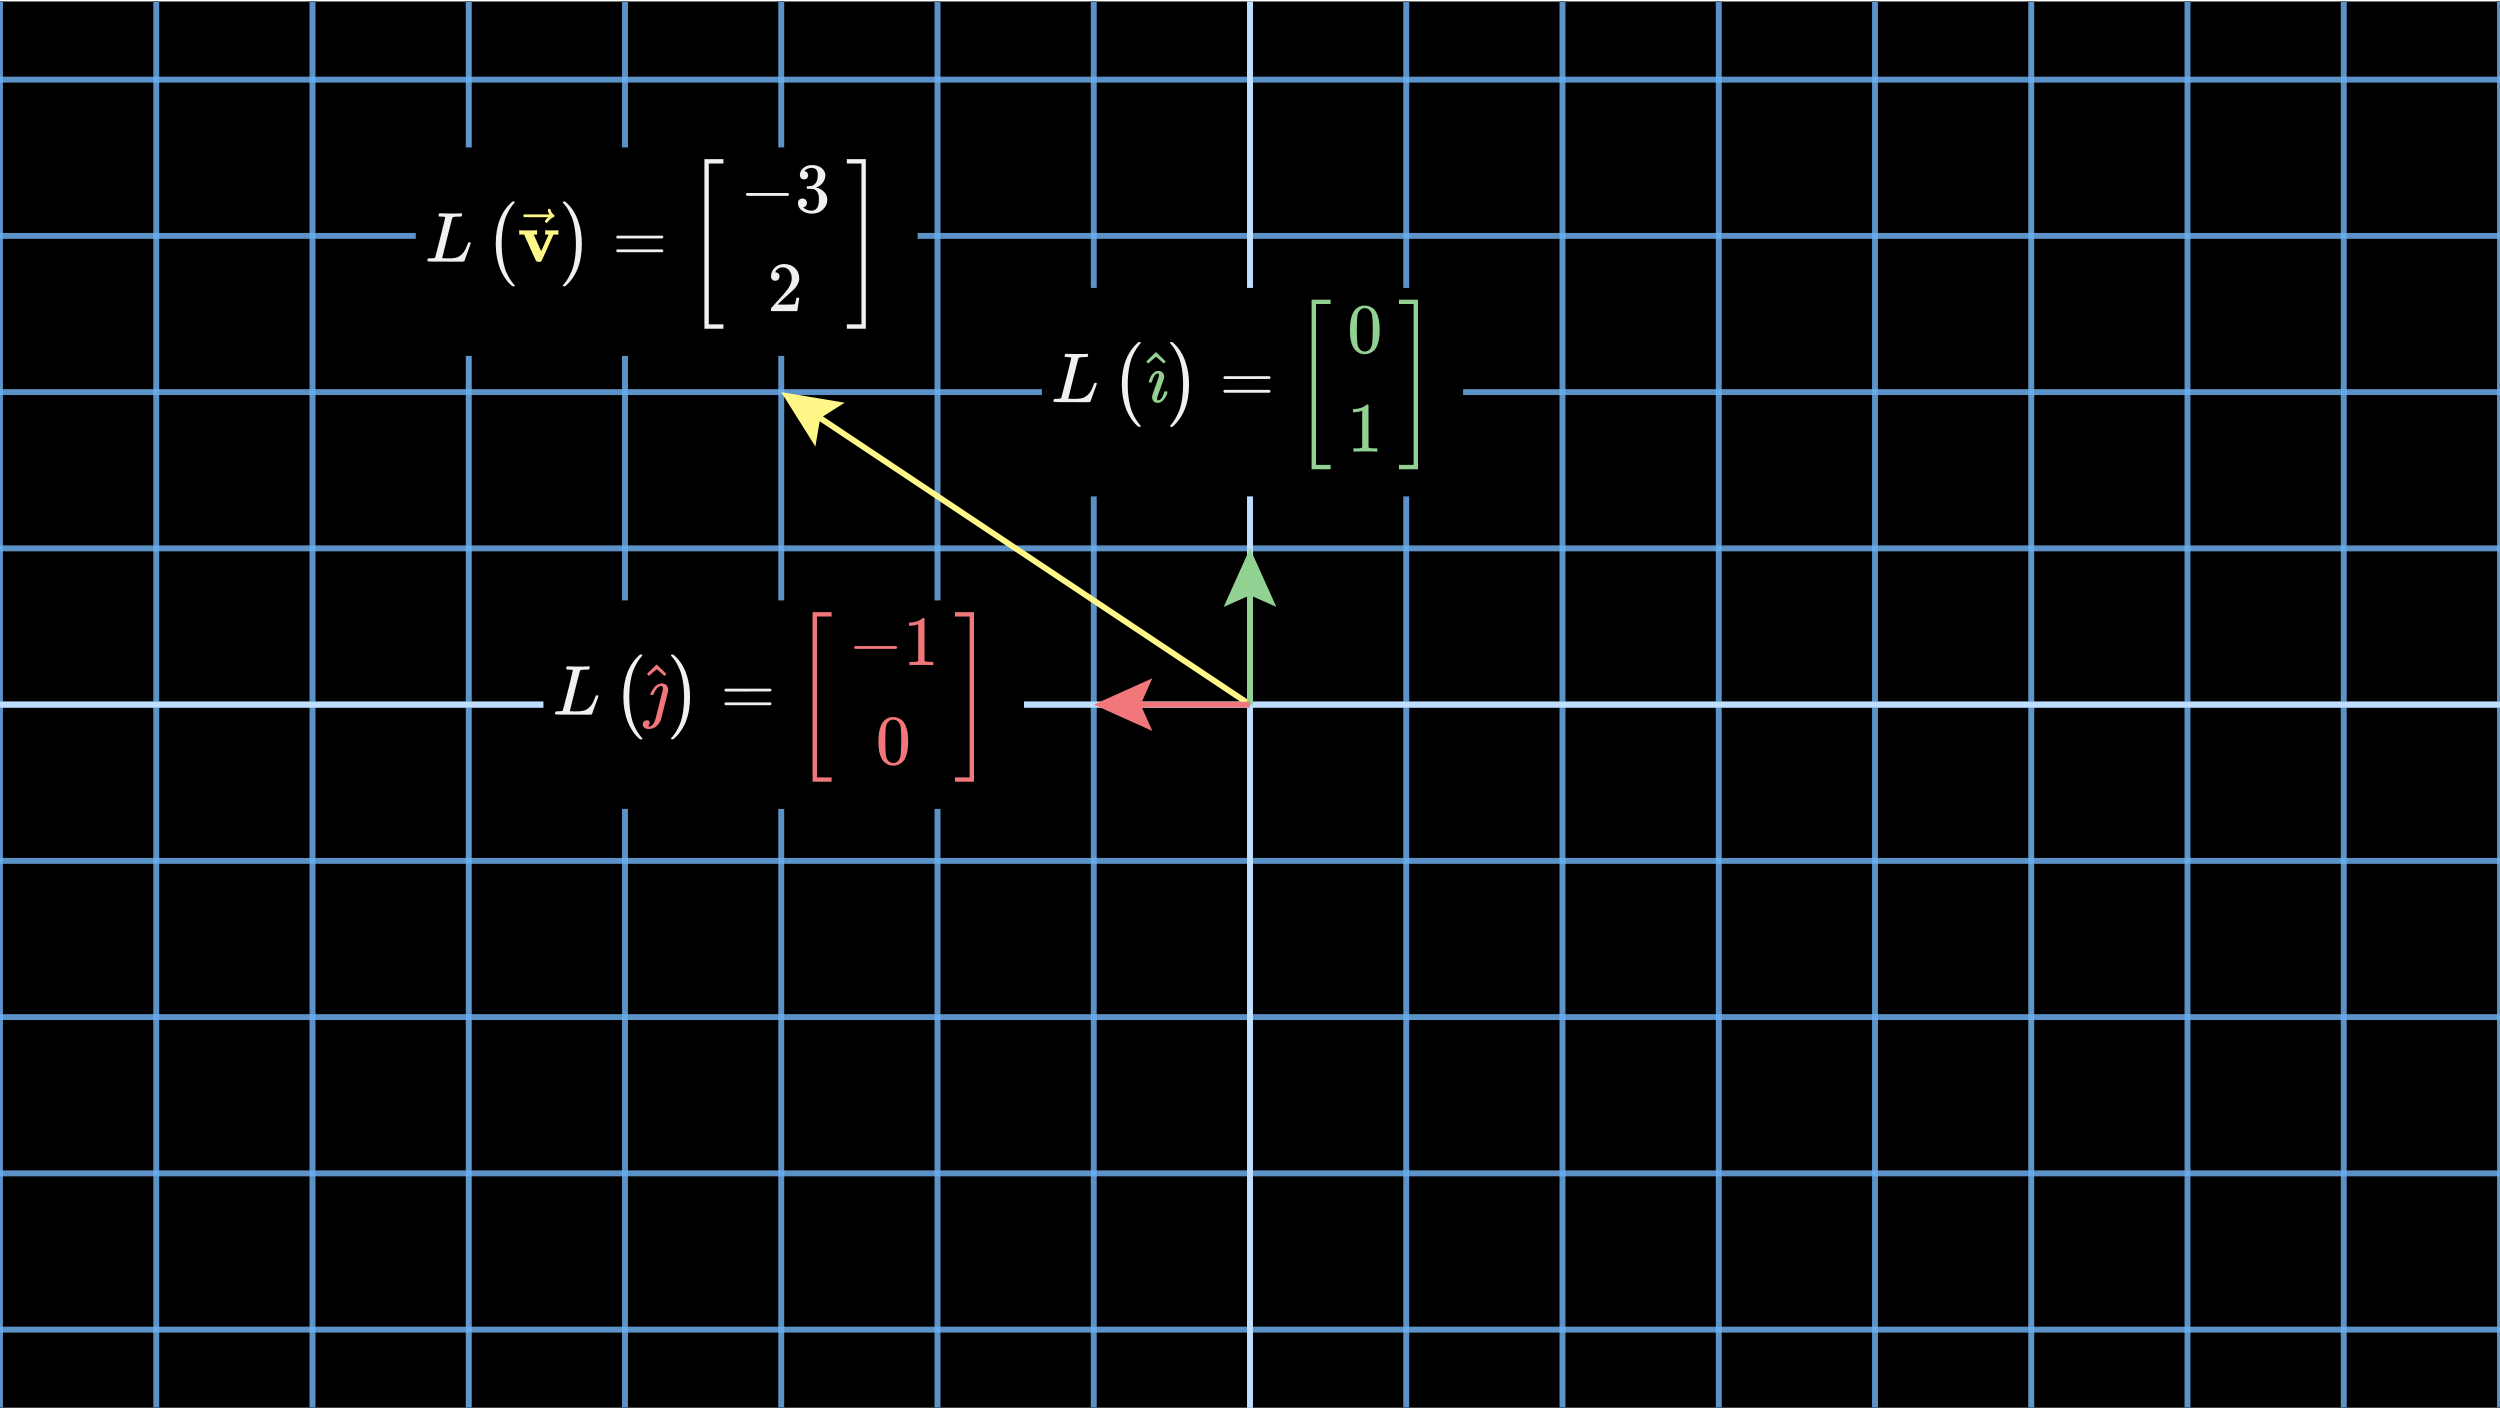 <svg width="640" height="361" viewBox="0 0 640 361" fill="none" xmlns="http://www.w3.org/2000/svg">
<g clip-path="url(#clip0_1041_24541)">
<path d="M640 0.382H0V360.382H640V0.382Z" fill="black"/>
<g clip-path="url(#clip1_1041_24541)">
<path d="M0 20.382H640" stroke="#202020" stroke-width="1.5"/>
<path d="M0 60.382H640" stroke="#202020" stroke-width="1.5"/>
<path d="M0 100.382H640" stroke="#202020" stroke-width="1.5"/>
<path d="M0 140.382H640" stroke="#202020" stroke-width="1.5"/>
<path d="M0 220.382H640" stroke="#202020" stroke-width="1.5"/>
<path d="M0 260.382H640" stroke="#202020" stroke-width="1.5"/>
<path d="M0 300.382H640" stroke="#202020" stroke-width="1.5"/>
<path d="M0 340.382H640" stroke="#202020" stroke-width="1.5"/>
<path d="M0 0.382V360.382" stroke="#202020" stroke-width="1.5"/>
<path d="M40 0.382V360.382" stroke="#202020" stroke-width="1.5"/>
<path d="M80 0.382V360.382" stroke="#202020" stroke-width="1.5"/>
<path d="M160 0.382V360.382" stroke="#202020" stroke-width="1.5"/>
<path d="M200 0.382V360.382" stroke="#202020" stroke-width="1.5"/>
<path d="M240 0.382V360.382" stroke="#202020" stroke-width="1.5"/>
<path d="M280 0.382V360.382" stroke="#202020" stroke-width="1.5"/>
<path d="M360 0.382V360.382" stroke="#202020" stroke-width="1.5"/>
<path d="M400 0.382V360.382" stroke="#202020" stroke-width="1.5"/>
<path d="M440 0.382V360.382" stroke="#202020" stroke-width="1.5"/>
<path d="M480 0.382V360.382" stroke="#202020" stroke-width="1.5"/>
<path d="M560 0.382V360.382" stroke="#202020" stroke-width="1.5"/>
<path d="M600 0.382V360.382" stroke="#202020" stroke-width="1.5"/>
<path d="M640 0.382V360.382" stroke="#202020" stroke-width="1.5"/>
<path d="M120 0.382V360.382" stroke="#303030" stroke-width="1.5"/>
<path d="M520 0.382V360.382" stroke="#303030" stroke-width="1.5"/>
<path d="M0 180.382H640" stroke="#404040" stroke-width="1.5"/>
<path d="M320 0.382V360.382" stroke="#404040" stroke-width="1.5"/>
</g>
<path d="M0 180.382H640" stroke="#808080" stroke-width="1.5"/>
<path d="M320 0.382V360.382" stroke="#808080" stroke-width="1.5"/>
<g clip-path="url(#clip2_1041_24541)">
<g opacity="0.8">
<path d="M640 1460.38L640 -1099.62" stroke="#6AB0F3" stroke-width="1.5"/>
<path d="M600 1460.38L600 -1099.62" stroke="#6AB0F3" stroke-width="1.5"/>
<path d="M560 1460.38L560 -1099.62" stroke="#6AB0F3" stroke-width="1.5"/>
<path d="M520 1460.38L520 -1099.62" stroke="#6AB0F3" stroke-width="1.5"/>
<path d="M480 1460.38L480 -1099.62" stroke="#6AB0F3" stroke-width="1.5"/>
<path d="M440 1460.38L440 -1099.62" stroke="#6AB0F3" stroke-width="1.5"/>
<path d="M400 1460.38L400 -1099.62" stroke="#6AB0F3" stroke-width="1.5"/>
<path d="M360 1460.38L360 -1099.62" stroke="#6AB0F3" stroke-width="1.5"/>
<path d="M320 1460.38L320 -1099.62" stroke="#6AB0F3" stroke-width="1.5"/>
<path d="M280 1460.38L280 -1099.62" stroke="#6AB0F3" stroke-width="1.5"/>
<path d="M240 1460.38L240 -1099.62" stroke="#6AB0F3" stroke-width="1.5"/>
<path d="M200 1460.38L200 -1099.62" stroke="#6AB0F3" stroke-width="1.5"/>
<path d="M160 1460.38L160 -1099.62" stroke="#6AB0F3" stroke-width="1.5"/>
<path d="M120 1460.38L120 -1099.62" stroke="#6AB0F3" stroke-width="1.5"/>
<path d="M80 1460.38L80 -1099.62" stroke="#6AB0F3" stroke-width="1.5"/>
<path d="M40 1460.38L40 -1099.62" stroke="#6AB0F3" stroke-width="1.5"/>
<path d="M0 1460.38L0 -1099.62" stroke="#6AB0F3" stroke-width="1.5"/>
</g>
<g opacity="0.8">
<path d="M1040 340.382L-400 340.382" stroke="#6AB0F3" stroke-width="1.5"/>
<path d="M1040 300.382L-400 300.382" stroke="#6AB0F3" stroke-width="1.5"/>
<path d="M1040 260.382L-400 260.382" stroke="#6AB0F3" stroke-width="1.5"/>
<path d="M1040 220.382L-400 220.382" stroke="#6AB0F3" stroke-width="1.5"/>
<path d="M1040 180.382L-400 180.382" stroke="#6AB0F3" stroke-width="1.5"/>
<path d="M1040 140.382L-400 140.382" stroke="#6AB0F3" stroke-width="1.5"/>
<path d="M1040 100.382L-400 100.382" stroke="#6AB0F3" stroke-width="1.5"/>
<path d="M1040 60.382L-400 60.382" stroke="#6AB0F3" stroke-width="1.5"/>
<path d="M1040 20.382L-400 20.382" stroke="#6AB0F3" stroke-width="1.5"/>
</g>
<path d="M320 -1099.62L320 1460.38" stroke="#BEDFFF" stroke-width="1.5"/>
<path d="M1040 180.382L-400 180.382" stroke="#BEDFFF" stroke-width="1.5"/>
</g>
<path d="M208.737 114.319L200 100.382L216.225 103.086L209.985 107.038L208.737 114.319Z" fill="#FFF888"/>
<path d="M320 180.382L203.328 102.601" stroke="#FFF888" stroke-width="1.5"/>
<path d="M313.25 155.382L320 140.382L326.75 155.382L320 152.382L313.25 155.382Z" fill="#92D192"/>
<path d="M320 180.382V144.382" stroke="#92D192" stroke-width="1.5"/>
<path d="M295 187.132L280 180.382L295 173.632L292 180.382L295 187.132Z" fill="#F2777A"/>
<path d="M320 180.382H284" stroke="#F2777A" stroke-width="1.5"/>
<path d="M374.545 73.71H266.719V127.076H374.545V73.71Z" fill="black"/>
<g clip-path="url(#clip3_1041_24541)">
<path d="M273.214 91.414C272.803 91.414 272.586 91.389 272.562 91.341C272.55 91.317 272.544 91.269 272.544 91.196C272.544 90.907 272.61 90.708 272.743 90.599C272.767 90.587 272.858 90.581 273.015 90.581C273.666 90.617 274.432 90.635 275.313 90.635C277.015 90.635 277.992 90.617 278.245 90.581H278.462C278.535 90.653 278.571 90.708 278.571 90.744C278.571 90.78 278.559 90.889 278.535 91.07C278.475 91.251 278.42 91.365 278.372 91.414H277.684C276.852 91.426 276.363 91.48 276.218 91.576C276.134 91.625 276.049 91.794 275.965 92.083C275.88 92.373 275.476 93.966 274.752 96.861C274.559 97.646 274.354 98.478 274.137 99.359C273.92 100.24 273.757 100.904 273.648 101.35L273.485 102.002C273.485 102.05 273.54 102.074 273.648 102.074C273.757 102.074 274.113 102.086 274.716 102.11H275.024C275.41 102.11 275.717 102.104 275.947 102.092C276.176 102.08 276.472 102.038 276.834 101.965C277.196 101.893 277.497 101.784 277.738 101.64C277.98 101.495 278.245 101.29 278.535 101.024C278.824 100.759 279.078 100.427 279.295 100.029C279.488 99.667 279.669 99.263 279.838 98.816C280.007 98.37 280.109 98.116 280.146 98.056C280.206 98.02 280.309 98.002 280.453 98.002H280.689C280.761 98.11 280.797 98.177 280.797 98.201C280.797 98.225 280.677 98.581 280.435 99.269C280.194 99.956 279.928 100.68 279.639 101.44C279.349 102.201 279.192 102.647 279.168 102.78C279.144 102.84 279.12 102.876 279.096 102.888C279.072 102.9 278.975 102.919 278.806 102.943C278.637 102.967 278.378 102.973 278.028 102.961C277.895 102.961 277.437 102.961 276.653 102.961C275.868 102.961 275.12 102.955 274.408 102.943H271.187C270.173 102.943 269.666 102.882 269.666 102.762C269.666 102.677 269.678 102.593 269.703 102.508C269.763 102.279 269.823 102.152 269.884 102.128C269.932 102.116 270.022 102.11 270.155 102.11H270.264C270.589 102.11 270.951 102.092 271.35 102.056C271.518 102.02 271.633 101.947 271.693 101.839C271.73 101.79 272.164 100.113 272.997 96.807C273.829 93.501 274.245 91.757 274.245 91.576C274.245 91.492 273.901 91.438 273.214 91.414Z" fill="#F0F0F0"/>
<path d="M287.181 98.409C287.181 93.643 288.605 90.029 291.452 87.568H291.959C292.031 87.64 292.067 87.695 292.067 87.731C292.067 87.779 291.953 87.93 291.724 88.183C291.494 88.437 291.217 88.817 290.891 89.323C290.565 89.83 290.233 90.458 289.896 91.206C289.558 91.954 289.274 92.961 289.045 94.228C288.816 95.495 288.701 96.895 288.701 98.427C288.701 99.948 288.816 101.341 289.045 102.608C289.274 103.875 289.552 104.877 289.878 105.613C290.203 106.349 290.535 106.976 290.873 107.495C291.211 108.014 291.494 108.4 291.724 108.653C291.953 108.907 292.067 109.057 292.067 109.106C292.067 109.142 292.031 109.196 291.959 109.269H291.452C291.102 108.979 290.764 108.659 290.439 108.309C290.113 107.959 289.745 107.459 289.335 106.807C288.924 106.156 288.568 105.456 288.267 104.708C287.965 103.96 287.712 103.036 287.507 101.938C287.301 100.84 287.193 99.664 287.181 98.409Z" fill="#F0F0F0"/>
<path d="M294.076 97.749C294.076 97.688 294.119 97.531 294.203 97.278C294.288 97.025 294.414 96.729 294.583 96.391C294.752 96.053 294.987 95.746 295.289 95.468C295.591 95.191 295.917 95.022 296.266 94.961H296.592C297.002 94.961 297.34 95.094 297.606 95.359C297.871 95.625 298.01 95.999 298.022 96.482C298.01 96.711 297.986 96.874 297.95 96.97C297.913 97.067 297.648 97.803 297.153 99.178C296.526 100.819 296.212 101.797 296.212 102.11C296.212 102.352 296.309 102.472 296.502 102.472C296.731 102.472 296.96 102.37 297.19 102.165C297.503 101.827 297.775 101.266 298.004 100.482C298.04 100.337 298.07 100.252 298.094 100.228C298.119 100.204 298.203 100.186 298.348 100.174H298.456C298.577 100.174 298.656 100.174 298.692 100.174C298.728 100.174 298.77 100.192 298.818 100.228C298.867 100.264 298.885 100.307 298.873 100.355C298.873 100.476 298.812 100.705 298.692 101.043C298.571 101.38 298.342 101.767 298.004 102.201C297.666 102.635 297.28 102.931 296.846 103.088C296.749 103.112 296.604 103.124 296.411 103.124C295.88 103.124 295.5 102.973 295.271 102.672C295.042 102.37 294.927 102.032 294.927 101.658C294.927 101.332 295.223 100.391 295.814 98.835C296.405 97.278 296.707 96.331 296.719 95.993C296.719 95.848 296.701 95.752 296.665 95.703C296.628 95.655 296.538 95.625 296.393 95.613C296.055 95.637 295.772 95.824 295.542 96.174C295.313 96.524 295.144 96.898 295.036 97.296C294.927 97.694 294.855 97.893 294.819 97.893C294.806 97.906 294.692 97.912 294.475 97.912H294.185C294.113 97.839 294.076 97.785 294.076 97.749Z" fill="#92D192"/>
<path d="M293.447 92.536L295.926 90.111L296.071 90.256C297.64 91.752 298.424 92.512 298.424 92.536L297.953 93.061C297.929 93.049 297.579 92.747 296.904 92.156L295.944 91.323L294.949 92.174C294.792 92.307 294.635 92.446 294.478 92.591C294.321 92.735 294.195 92.85 294.098 92.934L293.953 93.043C293.929 93.067 293.839 92.983 293.682 92.79L293.447 92.536Z" fill="#92D192"/>
<path d="M304.393 98.409C304.393 103.187 302.969 106.807 300.122 109.269H299.886C299.729 109.269 299.627 109.256 299.579 109.232C299.53 109.208 299.506 109.154 299.506 109.069C299.53 109.009 299.681 108.822 299.959 108.508C300.236 108.195 300.526 107.784 300.827 107.278C301.129 106.771 301.443 106.149 301.769 105.413C302.094 104.677 302.36 103.694 302.565 102.463C302.77 101.233 302.873 99.887 302.873 98.427C302.873 96.967 302.77 95.622 302.565 94.391C302.36 93.16 302.094 92.177 301.769 91.441C301.443 90.705 301.129 90.078 300.827 89.559C300.526 89.04 300.236 88.636 299.959 88.346C299.681 88.056 299.53 87.863 299.506 87.767C299.506 87.634 299.597 87.568 299.778 87.568H299.886H300.122C301.666 88.859 302.794 90.572 303.506 92.708C304.097 94.409 304.393 96.31 304.393 98.409Z" fill="#F0F0F0"/>
<path d="M313.202 96.662C313.202 96.506 313.286 96.385 313.455 96.3H324.984C325.165 96.397 325.256 96.518 325.256 96.662C325.256 96.795 325.171 96.91 325.002 97.006L319.247 97.024H313.491C313.298 96.964 313.202 96.843 313.202 96.662ZM313.202 100.174C313.202 99.993 313.298 99.872 313.491 99.812H325.002C325.171 99.932 325.256 100.053 325.256 100.174C325.256 100.331 325.165 100.451 324.984 100.536H313.455C313.286 100.451 313.202 100.331 313.202 100.174Z" fill="#F0F0F0"/>
<path d="M335.768 120.128V76.708H340.636V77.831H336.89V119.006H340.636V120.128H335.768Z" fill="#92D192"/>
<path d="M346.609 79.686C347.285 78.708 348.208 78.22 349.378 78.22C349.957 78.22 350.536 78.377 351.116 78.69C351.695 79.004 352.165 79.559 352.527 80.355C352.974 81.357 353.197 82.732 353.197 84.482C353.197 86.352 352.938 87.782 352.419 88.772C352.177 89.278 351.846 89.683 351.423 89.984C351.001 90.286 350.633 90.473 350.319 90.545C350.005 90.618 349.698 90.66 349.396 90.672C349.082 90.672 348.769 90.636 348.455 90.563C348.141 90.491 347.773 90.298 347.351 89.984C346.929 89.67 346.597 89.266 346.355 88.772C345.837 87.782 345.577 86.352 345.577 84.482C345.577 82.382 345.921 80.784 346.609 79.686ZM350.681 79.469C350.319 79.082 349.891 78.889 349.396 78.889C348.889 78.889 348.455 79.082 348.093 79.469C347.791 79.782 347.592 80.217 347.496 80.772C347.399 81.327 347.351 82.485 347.351 84.247C347.351 86.153 347.399 87.408 347.496 88.011C347.592 88.615 347.809 89.091 348.147 89.441C348.485 89.803 348.901 89.984 349.396 89.984C349.879 89.984 350.289 89.803 350.627 89.441C350.977 89.079 351.194 88.572 351.278 87.921C351.363 87.269 351.411 86.045 351.423 84.247C351.423 82.497 351.375 81.345 351.278 80.79C351.182 80.235 350.983 79.794 350.681 79.469Z" fill="#92D192"/>
<path d="M348.726 105.151L348.491 105.242C348.322 105.302 348.081 105.362 347.767 105.423C347.454 105.483 347.104 105.525 346.717 105.549H346.374V104.717H346.717C347.285 104.693 347.809 104.602 348.292 104.445C348.775 104.288 349.113 104.144 349.306 104.011C349.499 103.878 349.668 103.745 349.812 103.613C349.837 103.576 349.909 103.558 350.03 103.558C350.138 103.558 350.241 103.595 350.337 103.667V109.079L350.355 114.508C350.44 114.593 350.512 114.647 350.573 114.671C350.633 114.695 350.778 114.719 351.007 114.744C351.236 114.768 351.61 114.78 352.129 114.78H352.6V115.612H352.401C352.147 115.576 351.188 115.558 349.523 115.558C347.882 115.558 346.935 115.576 346.681 115.612H346.464V114.78H346.935C347.2 114.78 347.429 114.78 347.622 114.78C347.815 114.78 347.966 114.774 348.075 114.762C348.183 114.75 348.28 114.731 348.364 114.707C348.449 114.683 348.497 114.671 348.509 114.671C348.521 114.671 348.558 114.641 348.618 114.581C348.678 114.52 348.714 114.496 348.726 114.508V105.151Z" fill="#92D192"/>
<path d="M358.138 77.831V76.708H363.007V120.128H358.138V119.006H361.884V77.831H358.138Z" fill="#92D192"/>
</g>
<path d="M262.146 153.71H139.118V207.077H262.146V153.71Z" fill="black"/>
<g clip-path="url(#clip4_1041_24541)">
<path d="M145.612 171.415C145.202 171.415 144.985 171.39 144.961 171.342C144.949 171.318 144.943 171.27 144.943 171.197C144.943 170.908 145.009 170.709 145.142 170.6C145.166 170.588 145.256 170.582 145.413 170.582C146.065 170.618 146.831 170.636 147.712 170.636C149.413 170.636 150.39 170.618 150.644 170.582H150.861C150.933 170.654 150.97 170.709 150.97 170.745C150.97 170.781 150.958 170.89 150.933 171.071C150.873 171.252 150.819 171.366 150.771 171.415H150.083C149.25 171.427 148.762 171.481 148.617 171.577C148.532 171.626 148.448 171.795 148.363 172.084C148.279 172.374 147.875 173.967 147.151 176.862C146.958 177.647 146.753 178.479 146.535 179.36C146.318 180.241 146.155 180.904 146.047 181.351L145.884 182.002C145.884 182.051 145.938 182.075 146.047 182.075C146.155 182.075 146.511 182.087 147.115 182.111H147.422C147.808 182.111 148.116 182.105 148.345 182.093C148.575 182.081 148.87 182.039 149.232 181.966C149.594 181.894 149.896 181.785 150.137 181.641C150.378 181.496 150.644 181.291 150.933 181.025C151.223 180.76 151.476 180.428 151.694 180.03C151.887 179.668 152.068 179.264 152.237 178.817C152.405 178.371 152.508 178.117 152.544 178.057C152.605 178.021 152.707 178.003 152.852 178.003H153.087C153.16 178.111 153.196 178.178 153.196 178.202C153.196 178.226 153.075 178.582 152.834 179.27C152.592 179.957 152.327 180.681 152.037 181.441C151.748 182.202 151.591 182.648 151.567 182.781C151.543 182.841 151.519 182.877 151.494 182.889C151.47 182.901 151.374 182.92 151.205 182.944C151.036 182.968 150.777 182.974 150.427 182.962C150.294 182.962 149.835 182.962 149.051 182.962C148.267 182.962 147.519 182.956 146.807 182.944H143.585C142.572 182.944 142.065 182.883 142.065 182.763C142.065 182.678 142.077 182.594 142.101 182.509C142.161 182.28 142.222 182.153 142.282 182.129C142.33 182.117 142.421 182.111 142.554 182.111H142.662C142.988 182.111 143.35 182.093 143.748 182.057C143.917 182.021 144.032 181.948 144.092 181.84C144.128 181.791 144.563 180.114 145.395 176.808C146.228 173.502 146.644 171.758 146.644 171.577C146.644 171.493 146.3 171.439 145.612 171.415Z" fill="#F0F0F0"/>
<path d="M159.579 178.41C159.579 173.644 161.003 170.03 163.851 167.568H164.357C164.43 167.641 164.466 167.695 164.466 167.731C164.466 167.78 164.351 167.93 164.122 168.184C163.893 168.437 163.615 168.817 163.29 169.324C162.964 169.831 162.632 170.458 162.294 171.206C161.956 171.954 161.673 172.962 161.443 174.229C161.214 175.496 161.1 176.895 161.1 178.428C161.1 179.948 161.214 181.342 161.443 182.609C161.673 183.876 161.95 184.877 162.276 185.613C162.602 186.349 162.934 186.977 163.271 187.495C163.609 188.014 163.893 188.4 164.122 188.654C164.351 188.907 164.466 189.058 164.466 189.106C164.466 189.142 164.43 189.197 164.357 189.269H163.851C163.501 188.979 163.163 188.66 162.837 188.31C162.511 187.96 162.143 187.459 161.733 186.808C161.323 186.156 160.967 185.456 160.665 184.708C160.364 183.96 160.11 183.037 159.905 181.939C159.7 180.841 159.591 179.665 159.579 178.41Z" fill="#F0F0F0"/>
<path d="M166.475 177.803C166.475 177.803 166.475 177.785 166.475 177.749C166.475 177.713 166.511 177.604 166.584 177.423C166.656 177.242 166.777 177.013 166.946 176.736C167.115 176.458 167.308 176.181 167.525 175.903C167.742 175.626 168.025 175.402 168.375 175.233C168.725 175.064 169.087 174.968 169.461 174.944C169.86 174.968 170.222 175.101 170.547 175.342C170.873 175.583 171.036 176.006 171.036 176.609V176.935L170.149 180.518C170.016 181.025 169.866 181.61 169.697 182.274C169.528 182.938 169.407 183.432 169.335 183.758C169.262 184.084 169.214 184.253 169.19 184.265C168.985 184.868 168.605 185.411 168.05 185.894C167.495 186.376 166.843 186.624 166.095 186.636C165.54 186.636 165.124 186.497 164.846 186.219C164.641 186.014 164.538 185.767 164.538 185.477C164.538 185.14 164.647 184.874 164.864 184.681C165.081 184.488 165.329 184.385 165.606 184.373C165.86 184.373 166.041 184.446 166.149 184.591C166.258 184.735 166.318 184.874 166.33 185.007C166.33 185.393 166.161 185.707 165.823 185.948L165.914 185.966H166.185H166.204C166.831 185.966 167.344 185.405 167.742 184.283C167.778 184.174 168.098 182.919 168.701 180.518C169.304 178.117 169.624 176.832 169.66 176.663C169.672 176.591 169.679 176.452 169.679 176.247C169.679 176.102 169.672 175.994 169.66 175.921C169.648 175.849 169.612 175.782 169.552 175.722C169.492 175.662 169.401 175.626 169.28 175.613C168.967 175.613 168.635 175.776 168.285 176.102C168.068 176.319 167.887 176.567 167.742 176.844C167.597 177.122 167.483 177.357 167.398 177.55C167.314 177.743 167.259 177.852 167.235 177.876C167.211 177.9 167.096 177.912 166.891 177.912H166.584C166.511 177.84 166.475 177.785 166.475 177.749V177.803Z" fill="#F2777A"/>
<path d="M165.624 172.519L168.104 170.093L168.249 170.238C169.817 171.734 170.602 172.494 170.602 172.519L170.131 173.043C170.107 173.031 169.757 172.73 169.081 172.139L168.122 171.306L167.127 172.157C166.97 172.289 166.813 172.428 166.656 172.573C166.499 172.718 166.372 172.832 166.276 172.917L166.131 173.025C166.107 173.049 166.017 172.965 165.86 172.772L165.624 172.519Z" fill="#F2777A"/>
<path d="M176.647 178.41C176.647 183.188 175.223 186.808 172.375 189.269H172.14C171.983 189.269 171.881 189.257 171.832 189.233C171.784 189.209 171.76 189.154 171.76 189.07C171.784 189.01 171.935 188.823 172.212 188.509C172.49 188.195 172.779 187.785 173.081 187.278C173.383 186.771 173.697 186.15 174.022 185.414C174.348 184.678 174.614 183.695 174.819 182.464C175.024 181.233 175.126 179.888 175.126 178.428C175.126 176.968 175.024 175.622 174.819 174.392C174.614 173.161 174.348 172.178 174.022 171.442C173.697 170.706 173.383 170.078 173.081 169.559C172.779 169.04 172.49 168.636 172.212 168.347C171.935 168.057 171.784 167.864 171.76 167.767C171.76 167.635 171.85 167.568 172.031 167.568H172.14H172.375C173.92 168.859 175.048 170.573 175.76 172.708C176.351 174.41 176.647 176.31 176.647 178.41Z" fill="#F0F0F0"/>
<path d="M185.455 176.663C185.455 176.506 185.54 176.385 185.709 176.301H197.238C197.419 176.397 197.509 176.518 197.509 176.663C197.509 176.796 197.425 176.91 197.256 177.007L191.5 177.025H185.745C185.552 176.965 185.455 176.844 185.455 176.663ZM185.455 180.174C185.455 179.993 185.552 179.873 185.745 179.812H197.256C197.425 179.933 197.509 180.053 197.509 180.174C197.509 180.331 197.419 180.452 197.238 180.536H185.709C185.54 180.452 185.455 180.331 185.455 180.174Z" fill="#F0F0F0"/>
<path d="M208.021 200.128V156.709H212.89V157.831H209.143V199.006H212.89V200.128H208.021Z" fill="#F2777A"/>
<path d="M218.645 165.985C218.645 165.985 218.645 165.906 218.645 165.749C218.645 165.592 218.73 165.472 218.899 165.387H229.414C229.595 165.484 229.686 165.605 229.686 165.749C229.686 165.894 229.595 166.015 229.414 166.111H218.899C218.73 166.027 218.645 165.906 218.645 165.749V165.985Z" fill="#F2777A"/>
<path d="M235.061 159.813L234.826 159.903C234.657 159.964 234.416 160.024 234.102 160.084C233.788 160.145 233.438 160.187 233.052 160.211H232.708V159.378H233.052C233.619 159.354 234.144 159.264 234.627 159.107C235.109 158.95 235.447 158.805 235.64 158.672C235.833 158.54 236.002 158.407 236.147 158.274C236.171 158.238 236.244 158.22 236.364 158.22C236.473 158.22 236.575 158.256 236.672 158.329V163.74L236.69 169.17C236.774 169.254 236.847 169.309 236.907 169.333C236.968 169.357 237.112 169.381 237.342 169.405C237.571 169.429 237.945 169.441 238.464 169.441H238.934V170.274H238.735C238.482 170.238 237.523 170.22 235.857 170.22C234.216 170.22 233.269 170.238 233.016 170.274H232.799V169.441H233.269C233.535 169.441 233.764 169.441 233.957 169.441C234.15 169.441 234.301 169.435 234.41 169.423C234.518 169.411 234.615 169.393 234.699 169.369C234.784 169.345 234.832 169.333 234.844 169.333C234.856 169.333 234.892 169.303 234.953 169.242C235.013 169.182 235.049 169.158 235.061 169.17V159.813Z" fill="#F2777A"/>
<path d="M225.903 185.025C226.579 184.047 227.502 183.559 228.672 183.559C229.251 183.559 229.831 183.716 230.41 184.029C230.989 184.343 231.459 184.898 231.821 185.694C232.268 186.696 232.491 188.071 232.491 189.821C232.491 191.691 232.232 193.121 231.713 194.11C231.471 194.617 231.14 195.021 230.717 195.323C230.295 195.625 229.927 195.812 229.613 195.884C229.3 195.956 228.992 195.999 228.69 196.011C228.377 196.011 228.063 195.975 227.749 195.902C227.435 195.83 227.067 195.637 226.645 195.323C226.223 195.009 225.891 194.605 225.65 194.11C225.131 193.121 224.871 191.691 224.871 189.821C224.871 187.721 225.215 186.123 225.903 185.025ZM229.975 184.807C229.613 184.421 229.185 184.228 228.69 184.228C228.183 184.228 227.749 184.421 227.387 184.807C227.085 185.121 226.886 185.556 226.79 186.111C226.693 186.666 226.645 187.824 226.645 189.586C226.645 191.492 226.693 192.747 226.79 193.35C226.886 193.953 227.104 194.43 227.441 194.78C227.779 195.142 228.196 195.323 228.69 195.323C229.173 195.323 229.583 195.142 229.921 194.78C230.271 194.418 230.488 193.911 230.573 193.26C230.657 192.608 230.705 191.383 230.717 189.586C230.717 187.836 230.669 186.684 230.573 186.129C230.476 185.574 230.277 185.133 229.975 184.807Z" fill="#F2777A"/>
<path d="M244.473 157.831V156.709H249.341V200.128H244.473V199.006H248.219V157.831H244.473Z" fill="#F2777A"/>
</g>
<path d="M234.911 37.738H106.445V91.107H234.911V37.738Z" fill="black"/>
<g clip-path="url(#clip5_1041_24541)">
<path d="M112.94 55.444C112.53 55.444 112.313 55.42 112.289 55.371C112.277 55.347 112.271 55.299 112.271 55.227C112.271 54.937 112.337 54.738 112.47 54.629C112.494 54.617 112.584 54.611 112.741 54.611C113.393 54.647 114.159 54.665 115.04 54.665C116.741 54.665 117.719 54.647 117.972 54.611H118.189C118.262 54.684 118.298 54.738 118.298 54.774C118.298 54.81 118.286 54.919 118.262 55.1C118.201 55.281 118.147 55.395 118.099 55.444H117.411C116.578 55.456 116.09 55.51 115.945 55.607C115.86 55.655 115.776 55.824 115.691 56.113C115.607 56.403 115.203 57.996 114.479 60.892C114.286 61.676 114.081 62.509 113.863 63.39C113.646 64.27 113.483 64.934 113.375 65.381L113.212 66.032C113.212 66.081 113.266 66.105 113.375 66.105C113.483 66.105 113.839 66.117 114.443 66.141H114.75C115.136 66.141 115.444 66.135 115.673 66.123C115.903 66.111 116.198 66.068 116.56 65.996C116.922 65.924 117.224 65.815 117.465 65.67C117.707 65.525 117.972 65.32 118.262 65.055C118.551 64.789 118.805 64.457 119.022 64.059C119.215 63.697 119.396 63.293 119.565 62.847C119.734 62.4 119.836 62.147 119.873 62.086C119.933 62.05 120.035 62.032 120.18 62.032H120.416C120.488 62.141 120.524 62.207 120.524 62.231C120.524 62.255 120.403 62.611 120.162 63.299C119.921 63.987 119.655 64.711 119.366 65.471C119.076 66.231 118.919 66.678 118.895 66.811C118.871 66.871 118.847 66.907 118.823 66.919C118.799 66.931 118.702 66.949 118.533 66.973C118.364 66.998 118.105 67.004 117.755 66.992C117.622 66.992 117.164 66.992 116.379 66.992C115.595 66.992 114.847 66.986 114.135 66.973H110.913C109.899 66.973 109.393 66.913 109.393 66.792C109.393 66.708 109.405 66.624 109.429 66.539C109.489 66.31 109.55 66.183 109.61 66.159C109.658 66.147 109.749 66.141 109.881 66.141H109.99C110.316 66.141 110.678 66.123 111.076 66.087C111.245 66.05 111.36 65.978 111.42 65.869C111.456 65.821 111.89 64.144 112.723 60.837C113.556 57.531 113.972 55.788 113.972 55.607C113.972 55.522 113.628 55.468 112.94 55.444Z" fill="#F0F0F0"/>
<path d="M126.908 62.439C126.908 57.673 128.332 54.059 131.18 51.597H131.686C131.759 51.67 131.795 51.724 131.795 51.76C131.795 51.809 131.68 51.959 131.451 52.213C131.222 52.466 130.944 52.846 130.619 53.353C130.293 53.86 129.961 54.487 129.623 55.236C129.285 55.984 129.002 56.991 128.772 58.258C128.543 59.525 128.428 60.925 128.428 62.457C128.428 63.978 128.543 65.371 128.772 66.638C129.002 67.906 129.279 68.907 129.605 69.643C129.931 70.379 130.263 71.007 130.6 71.525C130.938 72.044 131.222 72.43 131.451 72.684C131.68 72.937 131.795 73.088 131.795 73.136C131.795 73.173 131.759 73.227 131.686 73.299H131.18C130.83 73.01 130.492 72.69 130.166 72.34C129.84 71.99 129.472 71.489 129.062 70.838C128.652 70.186 128.296 69.486 127.994 68.738C127.692 67.99 127.439 67.067 127.234 65.969C127.029 64.871 126.92 63.694 126.908 62.439Z" fill="#F0F0F0"/>
<path d="M139.705 58.937C139.85 58.973 140.417 58.991 141.406 58.991C142.287 58.991 142.764 58.973 142.836 58.937H142.945V60.059H141.678L139.85 64.15C139.113 65.815 138.691 66.72 138.583 66.865C138.486 66.986 138.371 67.046 138.239 67.046C138.214 67.046 138.172 67.046 138.112 67.046C138.052 67.046 137.991 67.04 137.931 67.028H137.659C137.478 67.028 137.334 66.937 137.225 66.756C137.116 66.575 136.857 66.032 136.447 65.127C136.266 64.729 136.121 64.403 136.012 64.15L134.184 60.059H132.917V58.937H133.062C133.243 58.973 133.913 58.991 135.071 58.991C136.362 58.991 137.116 58.973 137.334 58.937H137.497V60.059H136.628L137.587 62.195C138.202 63.583 138.528 64.277 138.564 64.277C138.564 64.264 138.872 63.571 139.488 62.195C140.103 60.819 140.423 60.114 140.447 60.077C140.447 60.065 140.302 60.059 140.012 60.059H139.578V58.937H139.705Z" fill="#FFF888"/>
<path d="M140.239 53.815C140.239 53.718 140.269 53.634 140.329 53.561C140.39 53.489 140.48 53.453 140.601 53.453C140.685 53.453 140.758 53.483 140.818 53.543C140.878 53.592 140.939 53.706 140.999 53.887C141.12 54.334 141.367 54.678 141.741 54.919C141.874 55.003 141.94 55.112 141.94 55.245C141.94 55.353 141.922 55.426 141.886 55.462C141.85 55.498 141.765 55.552 141.632 55.625C141.114 55.89 140.661 56.27 140.275 56.765C140.251 56.789 140.221 56.825 140.184 56.874C140.148 56.922 140.118 56.958 140.094 56.982C140.07 57.007 140.04 57.019 140.003 57.019C139.967 57.019 139.925 57.025 139.877 57.037C139.792 57.037 139.714 57.007 139.641 56.946C139.569 56.886 139.527 56.795 139.515 56.675C139.515 56.445 139.798 56.089 140.365 55.607H137.27L134.175 55.589C134.018 55.48 133.94 55.365 133.94 55.245C133.94 55.16 134.018 55.04 134.175 54.883H140.673C140.383 54.424 140.239 54.068 140.239 53.815Z" fill="#FFF888"/>
<path d="M148.954 62.439C148.954 67.218 147.53 70.838 144.682 73.299H144.447C144.29 73.299 144.187 73.287 144.139 73.263C144.091 73.239 144.067 73.185 144.067 73.1C144.091 73.04 144.242 72.853 144.519 72.539C144.797 72.225 145.086 71.815 145.388 71.308C145.69 70.802 146.004 70.18 146.329 69.444C146.655 68.708 146.921 67.725 147.126 66.494C147.331 65.263 147.433 63.917 147.433 62.457C147.433 60.997 147.331 59.652 147.126 58.421C146.921 57.19 146.655 56.207 146.329 55.471C146.004 54.735 145.69 54.107 145.388 53.588C145.086 53.07 144.797 52.665 144.519 52.376C144.242 52.086 144.091 51.893 144.067 51.797C144.067 51.664 144.157 51.597 144.338 51.597H144.447H144.682C146.227 52.889 147.355 54.602 148.067 56.738C148.658 58.439 148.954 60.34 148.954 62.439Z" fill="#F0F0F0"/>
<path d="M157.763 60.693C157.763 60.536 157.848 60.415 158.016 60.331H169.546C169.727 60.427 169.818 60.548 169.818 60.693C169.818 60.825 169.733 60.94 169.564 61.036L163.808 61.054H158.053C157.86 60.994 157.763 60.873 157.763 60.693ZM157.763 64.204C157.763 64.023 157.86 63.902 158.053 63.842H169.564C169.733 63.963 169.818 64.083 169.818 64.204C169.818 64.361 169.727 64.481 169.546 64.566H158.016C157.848 64.481 157.763 64.361 157.763 64.204Z" fill="#F0F0F0"/>
<path d="M180.33 84.159V40.737H185.199V41.859H181.452V83.037H185.199V84.159H180.33Z" fill="#F0F0F0"/>
<path d="M190.955 50.013C190.955 50.013 190.955 49.935 190.955 49.778C190.955 49.621 191.039 49.501 191.208 49.416H201.724C201.905 49.513 201.996 49.633 201.996 49.778C201.996 49.923 201.905 50.044 201.724 50.14H191.208C191.039 50.056 190.955 49.935 190.955 49.778V50.013Z" fill="#F0F0F0"/>
<path d="M205.815 45.923C205.489 45.923 205.236 45.82 205.055 45.615C204.874 45.41 204.777 45.144 204.765 44.819C204.765 44.155 205.055 43.564 205.634 43.045C206.213 42.526 206.913 42.267 207.734 42.267C208.156 42.267 208.421 42.273 208.53 42.285C209.423 42.429 210.105 42.749 210.575 43.244C211.046 43.739 211.287 44.276 211.299 44.855C211.299 45.482 211.094 46.092 210.684 46.683C210.274 47.274 209.706 47.703 208.982 47.968L208.928 48.004C208.928 48.016 208.982 48.034 209.091 48.059C209.2 48.083 209.375 48.137 209.616 48.221C209.857 48.306 210.087 48.432 210.304 48.602C211.293 49.241 211.788 50.086 211.788 51.136C211.788 52.089 211.414 52.921 210.666 53.633C209.918 54.345 208.97 54.701 207.824 54.701C206.859 54.701 206.026 54.442 205.326 53.923C204.626 53.404 204.276 52.746 204.276 51.95C204.276 51.612 204.385 51.341 204.602 51.136C204.819 50.93 205.091 50.822 205.417 50.81C205.755 50.81 206.032 50.918 206.249 51.136C206.467 51.353 206.575 51.624 206.575 51.95C206.575 52.083 206.557 52.203 206.521 52.312C206.485 52.421 206.442 52.517 206.394 52.602C206.346 52.686 206.28 52.758 206.195 52.819C206.111 52.879 206.038 52.927 205.978 52.964C205.918 53 205.857 53.024 205.797 53.036C205.737 53.048 205.688 53.066 205.652 53.09L205.58 53.108C206.195 53.651 206.943 53.923 207.824 53.923C208.488 53.923 208.989 53.603 209.326 52.964C209.532 52.565 209.634 51.956 209.634 51.136V50.773C209.634 49.627 209.248 48.861 208.476 48.475C208.295 48.402 207.927 48.36 207.372 48.348L206.611 48.33L206.557 48.294C206.533 48.258 206.521 48.161 206.521 48.004C206.521 47.787 206.569 47.678 206.666 47.678C207.004 47.678 207.353 47.648 207.715 47.588C208.126 47.528 208.5 47.274 208.838 46.828C209.176 46.381 209.344 45.706 209.344 44.8V44.656C209.344 43.968 209.133 43.491 208.711 43.226C208.446 43.057 208.162 42.972 207.86 42.972C207.474 42.972 207.118 43.039 206.792 43.172C206.467 43.304 206.237 43.443 206.105 43.588C205.972 43.733 205.905 43.805 205.905 43.805H205.96C205.996 43.817 206.044 43.829 206.105 43.841C206.165 43.853 206.225 43.883 206.286 43.932C206.346 43.98 206.418 44.022 206.503 44.058C206.587 44.095 206.648 44.161 206.684 44.258C206.72 44.354 206.768 44.444 206.829 44.529C206.889 44.613 206.907 44.734 206.883 44.891C206.883 45.156 206.798 45.392 206.629 45.597C206.461 45.802 206.189 45.911 205.815 45.923Z" fill="#F0F0F0"/>
<path d="M198.448 71.878C198.122 71.878 197.863 71.77 197.67 71.552C197.477 71.335 197.38 71.07 197.38 70.756C197.38 69.899 197.7 69.157 198.34 68.53C198.979 67.902 199.776 67.588 200.729 67.588C201.827 67.588 202.744 67.926 203.48 68.602C204.216 69.278 204.59 70.153 204.602 71.227C204.602 71.745 204.482 72.24 204.24 72.711C203.999 73.181 203.709 73.592 203.371 73.942C203.034 74.291 202.551 74.738 201.923 75.281C201.489 75.655 200.886 76.21 200.113 76.946L199.046 77.96L200.421 77.978C202.316 77.978 203.323 77.948 203.444 77.887C203.528 77.863 203.673 77.326 203.878 76.276V76.222H204.602V76.276C204.59 76.313 204.512 76.862 204.367 77.924C204.222 78.985 204.132 79.54 204.095 79.589V79.643H197.38V79.299V79.082C197.38 78.998 197.417 78.907 197.489 78.811C197.561 78.714 197.742 78.503 198.032 78.177C198.382 77.791 198.684 77.453 198.937 77.163C199.046 77.043 199.251 76.82 199.552 76.494C199.854 76.168 200.059 75.945 200.168 75.824C200.276 75.703 200.451 75.504 200.693 75.227C200.934 74.949 201.103 74.744 201.199 74.611C201.296 74.478 201.435 74.297 201.616 74.068C201.797 73.839 201.923 73.646 201.996 73.489C202.068 73.332 202.159 73.157 202.267 72.964C202.376 72.771 202.454 72.578 202.503 72.385C202.551 72.192 202.593 72.011 202.629 71.842C202.666 71.673 202.684 71.474 202.684 71.245C202.684 70.484 202.479 69.827 202.068 69.272C201.658 68.717 201.073 68.439 200.313 68.439C199.914 68.439 199.564 68.542 199.263 68.747C198.961 68.952 198.75 69.151 198.629 69.344C198.509 69.537 198.448 69.652 198.448 69.688C198.448 69.7 198.478 69.706 198.539 69.706C198.756 69.706 198.979 69.791 199.208 69.96C199.438 70.129 199.552 70.406 199.552 70.792C199.552 71.094 199.456 71.347 199.263 71.552C199.07 71.757 198.798 71.866 198.448 71.878Z" fill="#F0F0F0"/>
<path d="M216.784 41.859V40.737H221.652V84.159H216.784V83.037H220.53V41.859H216.784Z" fill="#F0F0F0"/>
</g>
</g>
<defs>
<clipPath id="clip0_1041_24541">
<rect width="640" height="360" fill="white" transform="translate(0 0.382)"/>
</clipPath>
<clipPath id="clip1_1041_24541">
<rect width="640" height="360" fill="white" transform="translate(0 0.382)"/>
</clipPath>
<clipPath id="clip2_1041_24541">
<rect width="2560" height="1440" fill="white" transform="translate(-960 -539.618)"/>
</clipPath>
<clipPath id="clip3_1041_24541">
<rect width="98.408" height="43.44" fill="white" transform="translate(269.087 76.698)"/>
</clipPath>
<clipPath id="clip4_1041_24541">
<rect width="112.344" height="43.44" fill="white" transform="translate(141.486 156.699)"/>
</clipPath>
<clipPath id="clip5_1041_24541">
<rect width="117.328" height="43.44" fill="white" transform="translate(108.813 40.728)"/>
</clipPath>
</defs>
</svg>
